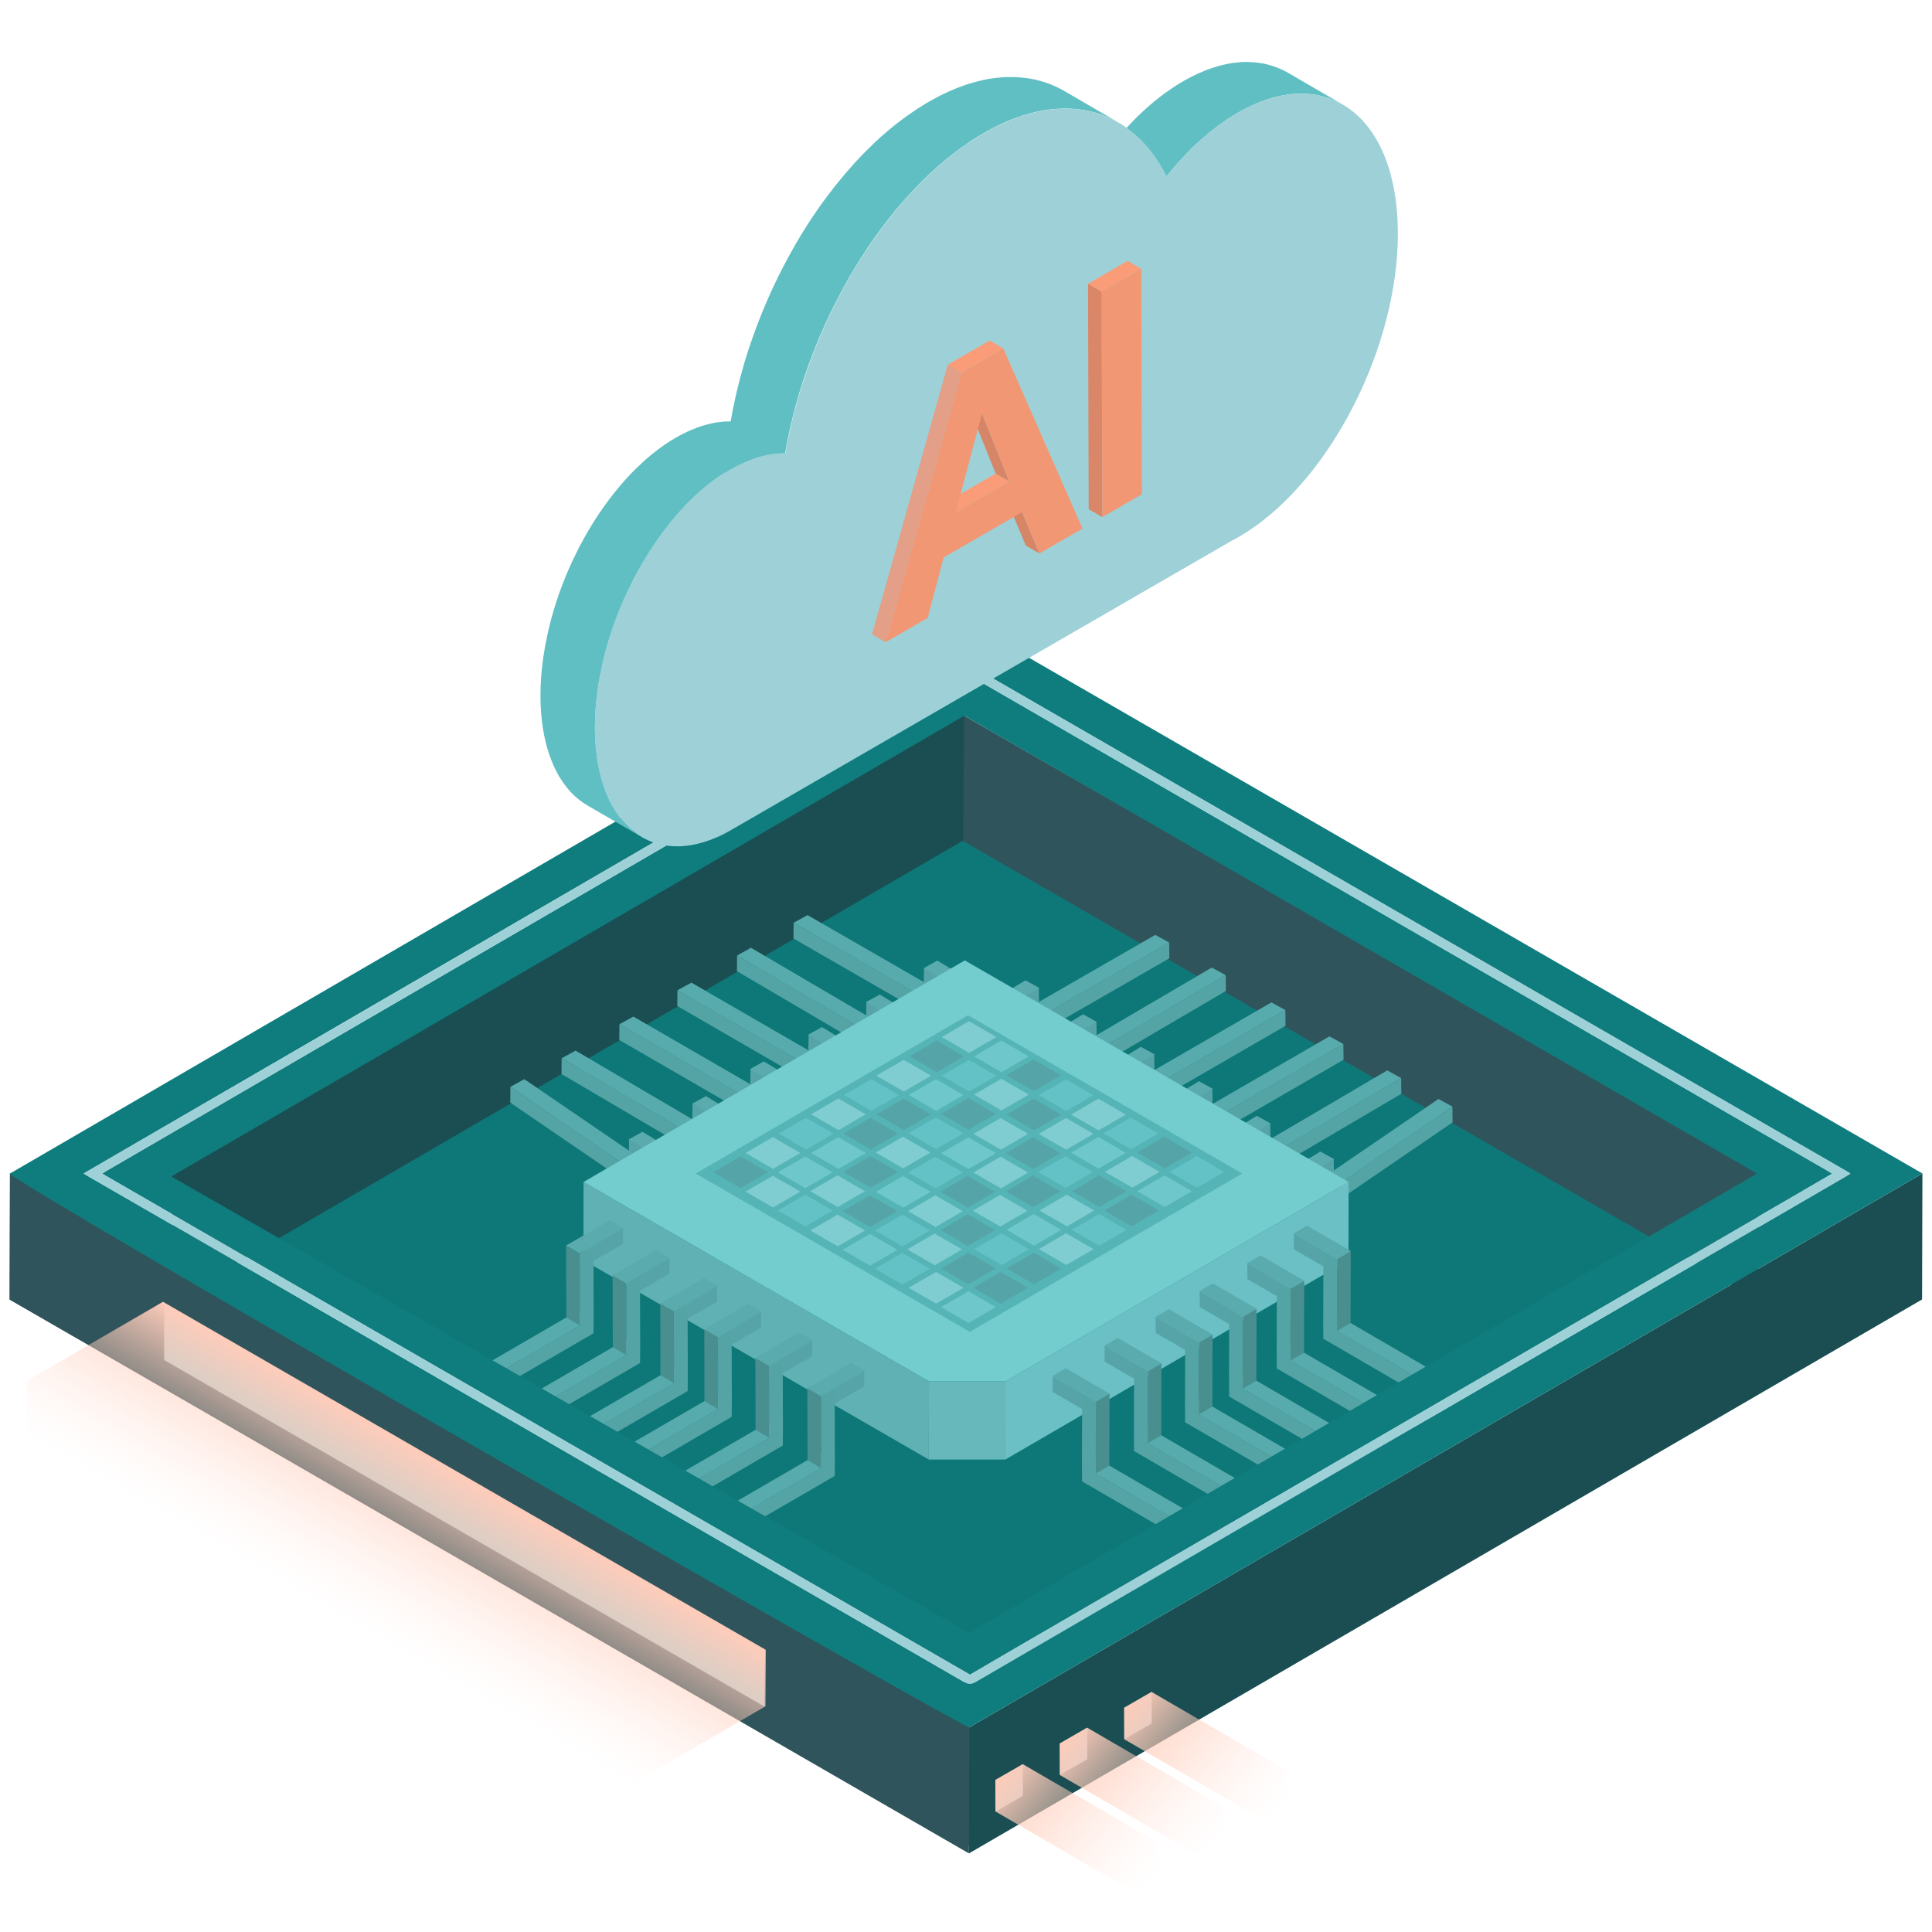 <svg xmlns="http://www.w3.org/2000/svg" xmlns:xlink="http://www.w3.org/1999/xlink" viewBox="0 0 500 500" id="ai-cloud-chip">
  <defs>
    <linearGradient id="a" x1="260.3" x2="297.24" y1="457.42" y2="488.42" gradientUnits="userSpaceOnUse">
      <stop offset="0" stop-color="#ffccba"></stop>
      <stop offset=".08" stop-color="#ffccba" stop-opacity=".88"></stop>
      <stop offset=".28" stop-color="#ffccba" stop-opacity=".62"></stop>
      <stop offset=".46" stop-color="#ffccba" stop-opacity=".4"></stop>
      <stop offset=".63" stop-color="#ffccba" stop-opacity=".22"></stop>
      <stop offset=".78" stop-color="#ffccba" stop-opacity=".1"></stop>
      <stop offset=".91" stop-color="#ffccba" stop-opacity=".03"></stop>
      <stop offset="1" stop-color="#ffccba" stop-opacity="0"></stop>
    </linearGradient>
    <linearGradient xlink:href="#a" id="c" x1="276.98" x2="313.92" y1="447.99" y2="478.98"></linearGradient>
    <linearGradient xlink:href="#a" id="e" x1="293.65" x2="330.59" y1="438.74" y2="469.73"></linearGradient>
    <linearGradient id="g" x1="90.52" x2="114.54" y1="420.29" y2="378.68" gradientUnits="userSpaceOnUse">
      <stop offset="0" stop-color="#ffccba" stop-opacity="0"></stop>
      <stop offset=".09" stop-color="#ffccba" stop-opacity=".03"></stop>
      <stop offset=".22" stop-color="#ffccba" stop-opacity=".1"></stop>
      <stop offset=".37" stop-color="#ffccba" stop-opacity=".22"></stop>
      <stop offset=".54" stop-color="#ffccba" stop-opacity=".4"></stop>
      <stop offset=".72" stop-color="#ffccba" stop-opacity=".62"></stop>
      <stop offset=".92" stop-color="#ffccba" stop-opacity=".88"></stop>
      <stop offset="1" stop-color="#ffccba"></stop>
    </linearGradient>
    <filter id="b" filterUnits="userSpaceOnUse">
      <feOffset></feOffset>
      <feGaussianBlur result="blur" stdDeviation="5"></feGaussianBlur>
      <feFlood flood-color="#ffccba" flood-opacity=".3"></feFlood>
      <feComposite in2="blur" operator="in"></feComposite>
      <feComposite in="SourceGraphic"></feComposite>
    </filter>
    <filter id="d" filterUnits="userSpaceOnUse">
      <feOffset></feOffset>
      <feGaussianBlur result="blur-2" stdDeviation="5"></feGaussianBlur>
      <feFlood flood-color="#ffccba" flood-opacity=".3"></feFlood>
      <feComposite in2="blur-2" operator="in"></feComposite>
      <feComposite in="SourceGraphic"></feComposite>
    </filter>
    <filter id="f" filterUnits="userSpaceOnUse">
      <feOffset></feOffset>
      <feGaussianBlur result="blur-3" stdDeviation="5"></feGaussianBlur>
      <feFlood flood-color="#ffccba" flood-opacity=".3"></feFlood>
      <feComposite in2="blur-3" operator="in"></feComposite>
      <feComposite in="SourceGraphic"></feComposite>
    </filter>
    <filter id="h" filterUnits="userSpaceOnUse">
      <feOffset></feOffset>
      <feGaussianBlur result="blur-4" stdDeviation="5"></feGaussianBlur>
      <feFlood flood-color="#ffccba" flood-opacity=".3"></feFlood>
      <feComposite in2="blur-4" operator="in"></feComposite>
      <feComposite in="SourceGraphic"></feComposite>
    </filter>
  </defs>
  <g>
    <g>
      <polygon fill="#0e7878" points="440.92 312.5 250.62 423.09 55.45 314.62 249.38 201.91 440.92 312.5"></polygon>
    </g>
    <g>
      <path fill="#30545b" d="M247.55,184.07l-.27,32.46c68.57,39.59,139.15,80.18,207.73,119.78l.09-33.61c-68.58-39.59-138.98-79.04-207.55-118.63Z"></path>
      <path fill="#1a4e52" d="M44.32,302.48l.57,33.83c68.13-39.59,136.26-79.19,204.39-118.78l.27-34.46c-68.13,39.59-137.09,79.82-205.23,119.41Z"></path>
    </g>
    <g>
      <g>
        <g>
          <g style="isolation:isolate">
            <polygon fill="#56a4a7" points="170.48 299.54 170.41 303.62 162.75 298.96 162.81 294.89 170.48 299.54"></polygon>
            <polygon fill="#5aabae" points="166.27 292.91 173.93 297.56 170.37 299.54 162.68 294.89 166.27 292.91"></polygon>
          </g>
          <g style="isolation:isolate">
            <polygon fill="#55a4a5" points="160.77 300.86 160.71 304.94 132.05 285.35 132.09 281.27 160.77 300.86"></polygon>
            <polygon fill="#58abad" points="135.7 279.29 164.36 298.88 160.77 300.86 132.09 281.27 135.7 279.29"></polygon>
          </g>
        </g>
        <g>
          <g style="isolation:isolate">
            <polygon fill="#56a4a7" points="186.9 290.3 186.84 294.38 179.17 289.72 179.24 285.65 186.9 290.3"></polygon>
            <polygon fill="#5aabae" points="182.7 283.67 190.36 288.32 186.8 290.3 179.11 285.65 182.7 283.67"></polygon>
          </g>
          <g style="isolation:isolate">
            <polygon fill="#55a4a5" points="179.01 293.65 178.94 297.73 145.31 277.95 145.35 273.88 179.01 293.65"></polygon>
            <polygon fill="#58abad" points="148.96 271.9 182.59 291.68 179.01 293.65 145.35 273.88 148.96 271.9"></polygon>
          </g>
        </g>
        <g>
          <g style="isolation:isolate">
            <polygon fill="#56a4a7" points="201.89 281.34 201.82 285.41 194.16 280.76 194.23 276.68 201.89 281.34"></polygon>
            <polygon fill="#5aabae" points="197.68 274.7 205.35 279.35 201.78 281.33 194.09 276.68 197.68 274.7"></polygon>
          </g>
          <g style="isolation:isolate">
            <polygon fill="#55a4a5" points="191.09 282.86 191.02 286.93 160.27 269.14 160.31 265.07 191.09 282.86"></polygon>
            <polygon fill="#58abad" points="163.92 263.09 194.67 280.88 191.09 282.86 160.31 265.07 163.92 263.09"></polygon>
          </g>
        </g>
        <g>
          <g style="isolation:isolate">
            <polygon fill="#56a4a7" points="216.93 272.44 216.86 276.52 209.2 271.86 209.27 267.79 216.93 272.44"></polygon>
            <polygon fill="#5aabae" points="212.72 265.81 220.39 270.46 216.82 272.44 209.14 267.79 212.72 265.81"></polygon>
          </g>
          <g style="isolation:isolate">
            <polygon fill="#55a4a5" points="210.09 276.37 210.02 280.45 175.28 260.35 175.33 256.28 210.09 276.37"></polygon>
            <polygon fill="#58abad" points="178.93 254.3 213.67 274.4 210.09 276.37 175.33 256.28 178.93 254.3"></polygon>
          </g>
        </g>
        <g>
          <g style="isolation:isolate">
            <polygon fill="#56a4a7" points="231.89 264.02 231.82 268.09 224.16 263.44 224.23 259.36 231.89 264.02"></polygon>
            <polygon fill="#5aabae" points="227.68 257.38 235.34 262.04 231.78 264.02 224.09 259.36 227.68 257.38"></polygon>
          </g>
          <g style="isolation:isolate">
            <polygon fill="#55a4a5" points="224.2 266.87 224.13 270.95 190.71 251.34 190.76 247.27 224.2 266.87"></polygon>
            <polygon fill="#58abad" points="194.36 245.29 227.78 264.9 224.2 266.87 190.76 247.27 194.36 245.29"></polygon>
          </g>
        </g>
        <g>
          <g style="isolation:isolate">
            <polygon fill="#55a4a5" points="237.57 257.33 237.5 261.4 205.35 242.88 205.39 238.81 237.57 257.33"></polygon>
            <polygon fill="#58abad" points="209 236.83 241.15 255.35 237.57 257.33 205.39 238.81 209 236.83"></polygon>
          </g>
          <g style="isolation:isolate">
            <polygon fill="#56a4a7" points="246.8 255.23 246.73 259.31 239.07 254.65 239.14 250.58 246.8 255.23"></polygon>
            <polygon fill="#5aabae" points="242.59 248.6 250.26 253.25 246.69 255.23 239.01 250.58 242.59 248.6"></polygon>
          </g>
        </g>
      </g>
      <g>
        <g>
          <g style="isolation:isolate">
            <polygon fill="#56a4a7" points="337.5 304.66 337.56 308.73 345.23 304.08 345.16 300 337.5 304.66"></polygon>
            <polygon fill="#5aabae" points="341.7 298.02 334.04 302.68 337.6 304.66 345.29 300 341.7 298.02"></polygon>
          </g>
          <g style="isolation:isolate">
            <polygon fill="#55a4a5" points="347.2 305.98 347.27 310.05 375.93 290.46 375.88 286.39 347.2 305.98"></polygon>
            <polygon fill="#58abad" points="372.28 284.41 343.62 304 347.2 305.98 375.88 286.39 372.28 284.41"></polygon>
          </g>
        </g>
        <g>
          <g style="isolation:isolate">
            <polygon fill="#56a4a7" points="321.07 295.42 321.14 299.49 328.8 294.84 328.73 290.76 321.07 295.42"></polygon>
            <polygon fill="#5aabae" points="325.27 288.78 317.61 293.44 321.18 295.42 328.86 290.76 325.27 288.78"></polygon>
          </g>
          <g style="isolation:isolate">
            <polygon fill="#55a4a5" points="328.96 298.77 329.03 302.85 362.66 283.07 362.62 279 328.96 298.77"></polygon>
            <polygon fill="#58abad" points="359.01 277.02 325.38 296.79 328.96 298.77 362.62 279 359.01 277.02"></polygon>
          </g>
        </g>
        <g>
          <g style="isolation:isolate">
            <polygon fill="#56a4a7" points="306.08 286.45 306.15 290.53 313.81 285.87 313.75 281.8 306.08 286.45"></polygon>
            <polygon fill="#5aabae" points="310.29 279.82 302.63 284.47 306.19 286.45 313.88 281.8 310.29 279.82"></polygon>
          </g>
          <g style="isolation:isolate">
            <polygon fill="#55a4a5" points="316.89 287.97 316.95 292.05 347.71 274.26 347.66 270.19 316.89 287.97"></polygon>
            <polygon fill="#58abad" points="344.06 268.21 313.3 286 316.89 287.97 347.66 270.19 344.06 268.21"></polygon>
          </g>
        </g>
        <g>
          <g style="isolation:isolate">
            <polygon fill="#56a4a7" points="291.04 277.56 291.11 281.63 298.77 276.98 298.71 272.9 291.04 277.56"></polygon>
            <polygon fill="#5aabae" points="295.25 270.92 287.59 275.58 291.15 277.56 298.84 272.9 295.25 270.92"></polygon>
          </g>
          <g style="isolation:isolate">
            <polygon fill="#55a4a5" points="297.89 281.49 297.96 285.56 332.69 265.47 332.65 261.4 297.89 281.49"></polygon>
            <polygon fill="#58abad" points="329.04 259.42 294.31 279.51 297.89 281.49 332.65 261.4 329.04 259.42"></polygon>
          </g>
        </g>
        <g>
          <g style="isolation:isolate">
            <polygon fill="#56a4a7" points="276.09 269.13 276.15 273.21 283.82 268.55 283.75 264.48 276.09 269.13"></polygon>
            <polygon fill="#5aabae" points="280.29 262.5 272.63 267.15 276.19 269.13 283.88 264.48 280.29 262.5"></polygon>
          </g>
          <g style="isolation:isolate">
            <polygon fill="#55a4a5" points="283.78 271.99 283.84 276.06 317.26 256.45 317.22 252.38 283.78 271.99"></polygon>
            <polygon fill="#58abad" points="313.61 250.4 280.19 270.01 283.78 271.99 317.22 252.38 313.61 250.4"></polygon>
          </g>
        </g>
        <g>
          <g style="isolation:isolate">
            <polygon fill="#55a4a5" points="270.4 262.44 270.47 266.52 302.63 248 302.58 243.93 270.4 262.44"></polygon>
            <polygon fill="#58abad" points="298.98 241.95 266.82 260.47 270.4 262.44 302.58 243.93 298.98 241.95"></polygon>
          </g>
          <g style="isolation:isolate">
            <polygon fill="#56a4a7" points="261.17 260.35 261.24 264.42 268.9 259.77 268.84 255.69 261.17 260.35"></polygon>
            <polygon fill="#5aabae" points="265.38 253.71 257.72 258.37 261.28 260.35 268.97 255.69 265.38 253.71"></polygon>
          </g>
        </g>
      </g>
    </g>
    <g>
      <g style="isolation:isolate">
        <polygon fill="#6ac0c4" points="260.21 357.5 260.18 377.73 348.98 326.12 349.02 305.89 260.21 357.5"></polygon>
        <path fill="#66b8bb" d="M260.18,377.73l.03-20.23c-7.74,0-12.07,0-19.8,0l-.03,20.23h19.8Z"></path>
        <polygon fill="#5fb1b3" points="151.02 305.89 150.99 326.12 240.37 377.73 240.41 357.5 151.02 305.89"></polygon>
        <path fill="#73ccce" d="M249.7,248.55l-98.67,57.34,89.39,51.61c7.73,0,12.07,0,19.8,0l88.8-51.61-99.32-57.34Z"></path>
      </g>
    </g>
    <g>
      <g>
        <g>
          <g style="isolation:isolate">
            <polygon fill="#56a4a7" points="215.9 359.25 215.89 363.32 223.64 358.82 223.65 354.74 215.9 359.25"></polygon>
            <polygon fill="#5aabae" points="220.24 352.69 212.49 357.2 216.01 359.25 223.79 354.74 220.24 352.69"></polygon>
          </g>
          <g style="isolation:isolate">
            <polygon fill="#55a4a5" points="191.98 391.87 191.97 395.94 216.03 381.96 216.06 377.89 191.98 391.87"></polygon>
            <polygon fill="#58abad" points="212.5 375.84 188.44 389.82 191.98 391.87 216.06 377.89 212.5 375.84"></polygon>
          </g>
          <g style="isolation:isolate">
            <polygon fill="#498f90" points="212.46 361.3 208.94 359.25 208.99 377.89 212.5 379.96 212.46 361.3"></polygon>
            <polygon fill="#5aabae" points="212.49 357.2 208.94 359.25 212.46 361.3 216.01 359.25 212.49 357.2"></polygon>
            <polygon fill="#55a4a5" points="216.01 359.25 212.46 361.3 212.5 379.96 216.06 377.89 216.01 359.25"></polygon>
          </g>
        </g>
        <g>
          <g style="isolation:isolate">
            <polygon fill="#56a4a7" points="202.46 351.4 202.45 355.47 210.2 350.97 210.21 346.89 202.46 351.4"></polygon>
            <polygon fill="#5aabae" points="206.79 344.85 199.04 349.35 202.56 351.4 210.34 346.89 206.79 344.85"></polygon>
          </g>
          <g style="isolation:isolate">
            <polygon fill="#55a4a5" points="178.53 384.02 178.52 388.09 202.58 374.11 202.62 370.04 178.53 384.02"></polygon>
            <polygon fill="#58abad" points="199.05 367.99 174.99 381.97 178.53 384.02 202.62 370.04 199.05 367.99"></polygon>
          </g>
          <g style="isolation:isolate">
            <polygon fill="#498f90" points="199.01 353.45 195.49 351.4 195.54 370.04 199.05 372.11 199.01 353.45"></polygon>
            <polygon fill="#5aabae" points="199.04 349.35 195.49 351.4 199.01 353.45 202.56 351.4 199.04 349.35"></polygon>
            <polygon fill="#55a4a5" points="202.56 351.4 199.01 353.45 199.05 372.11 202.62 370.04 202.56 351.4"></polygon>
          </g>
        </g>
        <g>
          <g style="isolation:isolate">
            <polygon fill="#56a4a7" points="189.24 343.96 189.23 348.03 196.98 343.53 196.99 339.45 189.24 343.96"></polygon>
            <polygon fill="#5aabae" points="193.57 337.41 185.82 341.91 189.34 343.96 197.12 339.46 193.57 337.41"></polygon>
          </g>
          <g style="isolation:isolate">
            <polygon fill="#55a4a5" points="165.32 376.58 165.3 380.66 189.36 366.67 189.4 362.6 165.32 376.58"></polygon>
            <polygon fill="#58abad" points="185.83 360.55 161.77 374.53 165.32 376.58 189.4 362.6 185.83 360.55"></polygon>
          </g>
          <g style="isolation:isolate">
            <polygon fill="#498f90" points="185.8 346.01 182.27 343.96 182.32 362.6 185.83 364.67 185.8 346.01"></polygon>
            <polygon fill="#5aabae" points="185.82 341.91 182.27 343.96 185.8 346.01 189.34 343.96 185.82 341.91"></polygon>
            <polygon fill="#55a4a5" points="189.34 343.96 185.8 346.01 185.83 364.67 189.4 362.6 189.34 343.96"></polygon>
          </g>
        </g>
        <g>
          <g style="isolation:isolate">
            <polygon fill="#56a4a7" points="177.85 337.27 177.83 341.35 185.59 336.85 185.6 332.77 177.85 337.27"></polygon>
            <polygon fill="#5aabae" points="182.18 330.72 174.43 335.23 177.95 337.27 185.73 332.77 182.18 330.72"></polygon>
          </g>
          <g style="isolation:isolate">
            <polygon fill="#55a4a5" points="153.92 369.89 153.91 373.97 177.97 359.99 178 355.92 153.92 369.89"></polygon>
            <polygon fill="#58abad" points="174.44 353.87 150.38 367.85 153.92 369.89 178 355.92 174.44 353.87"></polygon>
          </g>
          <g style="isolation:isolate">
            <polygon fill="#498f90" points="174.4 339.32 170.88 337.28 170.93 355.92 174.44 357.99 174.4 339.32"></polygon>
            <polygon fill="#5aabae" points="174.43 335.23 170.88 337.28 174.4 339.32 177.95 337.27 174.43 335.23"></polygon>
            <polygon fill="#55a4a5" points="177.95 337.27 174.4 339.32 174.44 357.99 178 355.92 177.95 337.27"></polygon>
          </g>
        </g>
        <g>
          <g style="isolation:isolate">
            <polygon fill="#56a4a7" points="165.52 330.02 165.5 334.1 173.26 329.59 173.27 325.52 165.52 330.02"></polygon>
            <polygon fill="#5aabae" points="169.85 323.47 162.1 327.97 165.62 330.02 173.4 325.52 169.85 323.47"></polygon>
          </g>
          <g style="isolation:isolate">
            <polygon fill="#55a4a5" points="141.59 362.64 141.58 366.72 165.64 352.74 165.68 348.66 141.59 362.64"></polygon>
            <polygon fill="#58abad" points="162.11 346.61 138.05 360.6 141.59 362.64 165.68 348.66 162.11 346.61"></polygon>
          </g>
          <g style="isolation:isolate">
            <polygon fill="#498f90" points="162.07 332.07 158.55 330.02 158.6 348.66 162.11 350.73 162.07 332.07"></polygon>
            <polygon fill="#5aabae" points="162.1 327.97 158.55 330.02 162.07 332.07 165.62 330.02 162.1 327.97"></polygon>
            <polygon fill="#55a4a5" points="165.62 330.02 162.07 332.07 162.11 350.73 165.68 348.66 165.62 330.02"></polygon>
          </g>
        </g>
        <g>
          <g style="isolation:isolate">
            <polygon fill="#56a4a7" points="153.47 322.33 153.46 326.41 161.21 321.91 161.22 317.83 153.47 322.33"></polygon>
            <polygon fill="#5aabae" points="157.8 315.78 150.05 320.29 153.58 322.34 161.35 317.83 157.8 315.78"></polygon>
          </g>
          <g style="isolation:isolate">
            <polygon fill="#55a4a5" points="129.55 354.96 129.54 359.03 153.6 345.05 153.63 340.98 129.55 354.96"></polygon>
            <polygon fill="#58abad" points="150.06 338.93 126 352.91 129.55 354.96 153.63 340.98 150.06 338.93"></polygon>
          </g>
          <g style="isolation:isolate">
            <polygon fill="#498f90" points="150.03 324.38 146.5 322.34 146.56 340.98 150.06 343.05 150.03 324.38"></polygon>
            <polygon fill="#5aabae" points="150.05 320.29 146.5 322.34 150.03 324.38 153.58 322.34 150.05 320.29"></polygon>
            <polygon fill="#55a4a5" points="153.58 322.34 150.03 324.38 150.06 343.05 153.63 340.98 153.58 322.34"></polygon>
          </g>
        </g>
      </g>
      <g>
        <g>
          <g style="isolation:isolate">
            <polygon fill="#56a4a7" points="280.17 360.66 280.18 364.74 272.43 360.23 272.42 356.16 280.17 360.66"></polygon>
            <polygon fill="#5aabae" points="275.84 354.11 283.59 358.62 280.06 360.66 272.29 356.16 275.84 354.11"></polygon>
          </g>
          <g style="isolation:isolate">
            <polygon fill="#55a4a5" points="304.09 393.28 304.11 397.36 280.05 383.38 280.01 379.31 304.09 393.28"></polygon>
            <polygon fill="#58abad" points="283.58 377.26 307.64 391.24 304.09 393.28 280.01 379.31 283.58 377.26"></polygon>
          </g>
          <g style="isolation:isolate">
            <polygon fill="#498f90" points="283.61 362.71 287.14 360.67 287.09 379.31 283.58 381.37 283.61 362.71"></polygon>
            <polygon fill="#5aabae" points="283.59 358.62 287.14 360.67 283.61 362.71 280.06 360.66 283.59 358.62"></polygon>
            <polygon fill="#55a4a5" points="280.06 360.66 283.61 362.71 283.58 381.37 280.01 379.31 280.06 360.66"></polygon>
          </g>
        </g>
        <g>
          <g style="isolation:isolate">
            <polygon fill="#56a4a7" points="293.62 352.81 293.63 356.89 285.88 352.39 285.87 348.31 293.62 352.81"></polygon>
            <polygon fill="#5aabae" points="289.28 346.26 297.03 350.77 293.51 352.82 285.73 348.31 289.28 346.26"></polygon>
          </g>
          <g style="isolation:isolate">
            <polygon fill="#55a4a5" points="317.54 385.44 317.55 389.51 293.49 375.53 293.46 371.46 317.54 385.44"></polygon>
            <polygon fill="#58abad" points="297.02 369.41 321.08 383.39 317.54 385.44 293.46 371.46 297.02 369.41"></polygon>
          </g>
          <g style="isolation:isolate">
            <polygon fill="#498f90" points="297.06 354.86 300.58 352.82 300.53 371.46 297.02 373.53 297.06 354.86"></polygon>
            <polygon fill="#5aabae" points="297.03 350.77 300.58 352.82 297.06 354.86 293.51 352.82 297.03 350.77"></polygon>
            <polygon fill="#55a4a5" points="293.51 352.82 297.06 354.86 297.02 373.53 293.46 371.46 293.51 352.82"></polygon>
          </g>
        </g>
        <g>
          <g style="isolation:isolate">
            <polygon fill="#56a4a7" points="306.84 345.38 306.85 349.45 299.1 344.95 299.08 340.87 306.84 345.38"></polygon>
            <polygon fill="#5aabae" points="302.5 338.82 310.25 343.33 306.73 345.38 298.95 340.87 302.5 338.82"></polygon>
          </g>
          <g style="isolation:isolate">
            <polygon fill="#55a4a5" points="330.76 378 330.77 382.07 306.71 368.09 306.68 364.02 330.76 378"></polygon>
            <polygon fill="#58abad" points="310.24 361.97 334.3 375.95 330.76 378 306.68 364.02 310.24 361.97"></polygon>
          </g>
          <g style="isolation:isolate">
            <polygon fill="#498f90" points="310.28 347.43 313.8 345.38 313.75 364.02 310.24 366.09 310.28 347.43"></polygon>
            <polygon fill="#5aabae" points="310.25 343.33 313.8 345.38 310.28 347.43 306.73 345.38 310.25 343.33"></polygon>
            <polygon fill="#55a4a5" points="306.73 345.38 310.28 347.43 310.24 366.09 306.68 364.02 306.73 345.38"></polygon>
          </g>
        </g>
        <g>
          <g style="isolation:isolate">
            <polygon fill="#56a4a7" points="318.23 338.69 318.24 342.77 310.49 338.26 310.48 334.19 318.23 338.69"></polygon>
            <polygon fill="#5aabae" points="313.89 332.14 321.65 336.64 318.12 338.69 310.35 334.19 313.89 332.14"></polygon>
          </g>
          <g style="isolation:isolate">
            <polygon fill="#55a4a5" points="342.15 371.31 342.16 375.39 318.1 361.41 318.07 357.33 342.15 371.31"></polygon>
            <polygon fill="#58abad" points="321.64 355.28 345.69 369.27 342.15 371.31 318.07 357.33 321.64 355.28"></polygon>
          </g>
          <g style="isolation:isolate">
            <polygon fill="#498f90" points="321.67 340.74 325.2 338.69 325.14 357.34 321.63 359.4 321.67 340.74"></polygon>
            <polygon fill="#5aabae" points="321.65 336.64 325.2 338.69 321.67 340.74 318.12 338.69 321.65 336.64"></polygon>
            <polygon fill="#55a4a5" points="318.12 338.69 321.67 340.74 321.63 359.4 318.07 357.33 318.12 338.69"></polygon>
          </g>
        </g>
        <g>
          <g style="isolation:isolate">
            <polygon fill="#56a4a7" points="330.56 331.44 330.57 335.51 322.82 331.01 322.81 326.93 330.56 331.44"></polygon>
            <polygon fill="#5aabae" points="326.22 324.89 333.98 329.39 330.45 331.44 322.67 326.94 326.22 324.89"></polygon>
          </g>
          <g style="isolation:isolate">
            <polygon fill="#55a4a5" points="354.48 364.06 354.49 368.14 330.43 354.15 330.4 350.08 354.48 364.06"></polygon>
            <polygon fill="#58abad" points="333.96 348.03 358.02 362.01 354.48 364.06 330.4 350.08 333.96 348.03"></polygon>
          </g>
          <g style="isolation:isolate">
            <polygon fill="#498f90" points="334 333.49 337.53 331.44 337.47 350.08 333.96 352.15 334 333.49"></polygon>
            <polygon fill="#5aabae" points="333.98 329.39 337.53 331.44 334 333.49 330.45 331.44 333.98 329.39"></polygon>
            <polygon fill="#55a4a5" points="330.45 331.44 334 333.49 333.96 352.15 330.4 350.08 330.45 331.44"></polygon>
          </g>
        </g>
        <g>
          <g style="isolation:isolate">
            <polygon fill="#56a4a7" points="342.6 323.75 342.62 327.83 334.86 323.32 334.85 319.25 342.6 323.75"></polygon>
            <polygon fill="#5aabae" points="338.27 317.2 346.02 321.7 342.5 323.75 334.72 319.25 338.27 317.2"></polygon>
          </g>
          <g style="isolation:isolate">
            <polygon fill="#55a4a5" points="366.53 356.37 366.54 360.45 342.48 346.47 342.45 342.39 366.53 356.37"></polygon>
            <polygon fill="#58abad" points="346.01 340.35 370.07 354.33 366.53 356.37 342.45 342.39 346.01 340.35"></polygon>
          </g>
          <g style="isolation:isolate">
            <polygon fill="#498f90" points="346.05 325.8 349.57 323.75 349.52 342.4 346.01 344.46 346.05 325.8"></polygon>
            <polygon fill="#5aabae" points="346.02 321.7 349.57 323.75 346.05 325.8 342.5 323.75 346.02 321.7"></polygon>
            <polygon fill="#55a4a5" points="342.5 323.75 346.05 325.8 346.01 344.46 342.45 342.39 342.5 323.75"></polygon>
          </g>
        </g>
      </g>
    </g>
    <g>
      <g style="isolation:isolate">
        <path fill="#30545b" d="M2.58,303.71l-.09,32.61c82.76,47.78,167.32,94.51,250.08,142.29l.9-30.05c-82.76-47.78-168.13-97.07-250.88-144.85Z"></path>
        <path fill="#30545b" d="M2.58,303.71l-.09,32.61c82.76,47.78,165.52,95.56,248.27,143.34l.09-32.61c-82.76-47.78-165.52-95.56-248.27-143.34Z"></path>
        <path fill="#1a4e52" d="M250.85,447.05l-.09,32.61c82.22-47.78,164.44-95.56,246.67-143.36l.09-32.61c-82.23,47.8-164.45,95.58-246.67,143.36Z"></path>
        <g>
          <path fill="#0f7c7d" d="M250.85,447.05,2.58,303.71c0,47.13,0,23.57,0,0,.04,2.07,246.13,143.3,248.27,143.34M250.85,447.05s245.85-142.87,246.66-143.36l-248.3-143.33S2.62,303.68,2.58,303.71M249.6,435.34c-64.01-36.98-128.04-73.94-192.06-110.89-11.53-6.65-23.05-13.3-34.58-19.95-.37-.21-.73-.45-1.31-.8,4.53-2.63,8.84-5.14,13.15-7.65,60.91-35.38,121.81-70.76,182.72-106.14,10.36-6.02,20.73-12.03,31.08-18.08.74-.43,1.26-.35,1.95.05,41.79,24.14,83.59,48.26,125.39,72.38,33.87,19.55,67.75,39.1,101.62,58.66.38.22.75.45,1.3.78-.42.28-.72.5-1.04.68-35.45,20.6-70.9,41.19-106.35,61.78l-121.87,69.18Z"></path>
          <path fill="#0f7c7d" d="M473.03,303.03c-74.11-42.78-148.23-85.55-222.33-128.34-.81-.47-1.4-.53-2.25-.03-12.5,7.29-25.02,14.53-37.53,21.8-61.09,35.5-122.18,71-183.26,106.5-.37.21-.72.44-1.21.74.48.3.8.52,1.13.71,11.03,6.37,22.05,12.73,33.08,19.1,29.7,17.14,59.39,34.29,89.09,51.43,33.77,19.49,67.54,38.97,101.29,58.48,7.75-4.57,15.54-9.06,23.32-13.58,32.58-18.92,65.15-37.85,97.72-56.77,31.44-18.27,62.88-36.54,94.33-54.8,2.54-1.48,5.08-2.96,7.76-4.52-.48-.3-.8-.51-1.13-.71ZM250.76,422.59l-206.43-118.11,205.23-119.26,205.13,118.49-203.92,118.89Z"></path>
        </g>
        <path fill="#9dd1d7" d="M477.56,302.91c-33.87-19.55-67.75-39.11-101.62-58.66-41.8-24.12-83.6-48.25-125.39-72.38-.69-.4-1.21-.48-1.95-.05-12.08,7.06-24.18,14.07-36.28,21.1-57.36,33.35-114.72,66.73-172.13,100-6.16,3.57-12.14,7.05-18.54,10.78.58.35.94.59,1.31.8,11.53,6.65,23.05,13.3,34.58,19.95,64.03,36.95,128.05,73.91,192.06,110.89,1.08.63,1.82.6,2.89-.02,39.65-23.08,79.32-46.12,118.99-69.16,35.45-20.59,70.9-41.19,106.35-61.78.32-.19.62-.41,1.04-.68-.55-.33-.92-.56-1.3-.78ZM466.4,308.26c-31.44,18.27-62.88,36.54-94.33,54.8-32.57,18.93-65.15,37.85-97.72,56.77-7.78,4.52-15.57,9.01-23.32,13.58-33.75-19.51-67.52-39-101.29-58.48-29.7-17.14-59.39-34.28-89.09-51.43-11.03-6.36-22.05-12.73-33.08-19.1-.33-.19-.65-.41-1.13-.71.49-.3.85-.53,1.21-.74,61.09-35.5,122.17-71,183.26-106.5,12.51-7.27,25.04-14.51,37.53-21.8.86-.5,1.44-.44,2.25.03,74.1,42.79,148.22,85.57,222.33,128.34.33.19.65.41,1.13.71-2.68,1.56-5.22,3.05-7.76,4.52Z"></path>
      </g>
    </g>
  </g>
  <g>
    <polygon fill="#9dd1d7" points="42.52 337.36 42.47 351.95 197.87 441.67 197.91 427.08 42.52 337.36"></polygon>
  </g>
  <g>
    <polygon fill="#9dd1d7" points="264.7 456.6 257.6 460.7 257.63 468.85 264.72 464.75 264.7 456.6"></polygon>
    <polygon fill="#9dd1d7" points="281.36 447.12 274.27 451.22 274.29 459.37 281.39 455.27 281.36 447.12"></polygon>
    <polygon fill="#9dd1d7" points="298.03 437.87 290.94 441.97 290.96 450.12 298.06 446.02 298.03 437.87"></polygon>
  </g>
  <g>
    <g>
      <polygon fill="url(#a)" points="299.93 477.03 264.69 456.56 257.59 460.65 257.62 468.8 292.86 489.28 299.95 485.19 299.93 477.03" filter="url(#b)"></polygon>
      <polygon fill="url(#c)" points="316.6 467.6 281.36 447.12 274.27 451.22 274.29 459.37 309.53 479.85 316.63 475.75 316.6 467.6" filter="url(#d)"></polygon>
      <polygon fill="url(#e)" points="333.27 458.35 298.03 437.87 290.94 441.97 290.96 450.12 326.2 470.6 333.3 466.5 333.27 458.35" filter="url(#f)"></polygon>
    </g>
    <g>
      <polygon fill="url(#g)" points="42.18 336.9 6.94 357.38 6.9 372.01 162.88 462.06 198.12 441.58 198.16 426.96 42.18 336.9" filter="url(#h)"></polygon>
    </g>
  </g>
  <g>
    <g>
      <g style="isolation:isolate">
        <path fill="#60bfc2" d="M347.51,27.07l-14.1-8.19c-.5-.29-1.02-.56-1.54-.81-.04-.02-.08-.04-.12-.06-.35-.16-.7-.31-1.05-.45-.04-.02-.09-.04-.13-.06-.41-.16-.83-.31-1.25-.44-.04-.01-.08-.02-.13-.04-.14-.04-.28-.08-.41-.12-.33-.1-.67-.19-1-.27-.17-.04-.34-.08-.51-.11-.15-.03-.3-.07-.46-.1-.17-.03-.34-.05-.51-.08-.17-.03-.35-.06-.53-.08-.36-.05-.72-.09-1.08-.12-.14-.01-.28-.03-.42-.04-.04,0-.07,0-.11-.01-.47-.03-.95-.04-1.44-.05-.07,0-.14,0-.21,0-.4,0-.8.01-1.21.03-.05,0-.11.01-.16.01-.22.01-.44.04-.66.06-.33.03-.67.06-1.01.1-.24.03-.48.07-.72.11-.22.03-.44.06-.66.1-.1.02-.2.04-.29.06-.34.07-.69.14-1.04.22-.27.06-.55.12-.82.19-.36.09-.72.2-1.08.31-.21.06-.42.11-.63.18-.08.02-.15.05-.23.08-.17.05-.33.11-.5.17-.41.14-.81.29-1.22.44-.18.07-.37.14-.55.22-.44.18-.89.37-1.34.57-.13.06-.26.11-.39.17-.53.24-1.06.5-1.6.77-.04.02-.07.04-.11.06-.68.35-1.37.72-2.06,1.12-.82.47-1.63.98-2.44,1.5-.27.18-.53.37-.8.55-.54.36-1.07.73-1.6,1.11-.32.23-.63.49-.95.73-.47.36-.95.71-1.41,1.09-.34.27-.66.56-1,.85-.41.35-.83.69-1.23,1.05-.03.02-.05.05-.07.07-.87.78-1.74,1.59-2.59,2.43-.24.23-.47.48-.7.72-.62.62-1.23,1.26-1.83,1.91-.12.13-.25.25-.37.39-.29.32-.57.64-.85.97-.2.23-.41.46-.61.69-.65.75-1.29,1.52-1.92,2.3-.11.14-.22.27-.33.41-.66.84-1.31,1.69-1.96,2.56-.15.21-.31.42-.46.63-.22.3-.44.59-.65.89-.21.29-.4.6-.6.89-.53.77-1.06,1.55-1.58,2.34-.17.27-.36.52-.53.79-.16.24-.3.5-.46.75-.47.76-.94,1.52-1.39,2.29-.2.34-.42.67-.61,1.01-.11.19-.21.39-.32.58-.46.8-.9,1.62-1.34,2.44-.21.39-.43.76-.63,1.15-.07.13-.13.26-.19.39-.51.98-.99,1.97-1.47,2.97-.16.34-.34.66-.49,1-.02.05-.05.11-.07.16-.66,1.42-1.29,2.86-1.89,4.31-.02.05-.04.1-.07.15-.45,1.1-.88,2.2-1.3,3.31-.1.26-.19.52-.29.78-.11.31-.23.61-.34.91-.33.91-.64,1.83-.94,2.75,0,0,0,.01,0,.02-.3.91-.58,1.83-.86,2.75-.08.27-.15.54-.23.81-.12.4-.23.81-.34,1.21-.25.9-.48,1.81-.71,2.72-.09.37-.19.74-.27,1.11-.04.17-.09.34-.13.51-.13.58-.24,1.16-.36,1.74-.13.64-.28,1.27-.4,1.91-.14.73-.25,1.47-.38,2.2-.1.63-.22,1.26-.31,1.89-.02.11-.04.22-.05.33-.15,1.09-.28,2.18-.39,3.26-.03.26-.05.52-.07.79-.09.99-.17,1.97-.22,2.96-.02.34-.04.68-.05,1.02-.05,1.21-.09,2.43-.09,3.63.04,13.95,4,24.42,10.48,30.37,1.18,1.08,2.44,2.01,3.78,2.79l14.1,8.19c-1.34-.78-2.6-1.71-3.78-2.79-6.48-5.95-10.44-16.42-10.48-30.37,0-1.2.03-2.41.09-3.63.01-.34.03-.67.05-1.01.06-.98.13-1.97.22-2.96.02-.26.04-.52.07-.78.12-1.2.27-2.4.45-3.6.09-.63.2-1.25.31-1.88.12-.74.24-1.47.38-2.21.12-.63.26-1.27.39-1.9.16-.75.31-1.51.49-2.26.09-.37.18-.74.27-1.11.22-.91.46-1.82.71-2.72.11-.4.22-.8.34-1.2.34-1.19.7-2.39,1.09-3.57,0,0,0,0,0,0,.4-1.23.83-2.45,1.28-3.67.09-.26.19-.52.29-.78.44-1.16.89-2.32,1.36-3.46.6-1.45,1.23-2.89,1.89-4.31.18-.39.38-.78.57-1.17.48-1,.96-1.99,1.46-2.96.27-.52.55-1.03.83-1.55.44-.82.88-1.63,1.33-2.43.31-.54.62-1.06.93-1.59.46-.77.92-1.54,1.39-2.29.33-.52.66-1.03.99-1.54.52-.79,1.04-1.57,1.57-2.34.42-.6.83-1.2,1.25-1.79.15-.21.3-.42.46-.63.75-1.01,1.51-2.01,2.28-2.97.63-.78,1.28-1.55,1.92-2.3.2-.23.41-.46.61-.69.41-.46.82-.91,1.23-1.36.6-.65,1.21-1.29,1.83-1.91.24-.24.47-.48.7-.72.85-.84,1.71-1.65,2.59-2.43.43-.39.87-.75,1.31-1.12.33-.28.66-.57.99-.84.47-.38.95-.74,1.42-1.1.31-.24.62-.49.94-.72.53-.39,1.07-.75,1.61-1.12.26-.18.53-.37.79-.55.81-.53,1.62-1.03,2.44-1.5.69-.4,1.38-.77,2.06-1.12.57-.29,1.14-.57,1.71-.83.13-.06.26-.11.39-.17.45-.2.89-.39,1.34-.57.19-.07.37-.15.55-.22.41-.16.82-.3,1.22-.44.17-.06.33-.12.5-.17.29-.09.57-.17.86-.26.36-.11.72-.21,1.08-.31.28-.07.55-.13.82-.19.35-.08.7-.16,1.04-.22.32-.06.63-.11.95-.16.24-.04.48-.08.72-.11.34-.04.67-.07,1-.1.22-.02.44-.04.66-.06.46-.03.92-.04,1.37-.05.07,0,.14,0,.21,0,.52,0,1.04.02,1.55.06.14,0,.28.03.42.04.37.03.73.07,1.09.12.18.02.35.05.52.08.33.05.65.11.97.18.17.04.34.07.51.11.34.08.67.17,1.01.27.14.04.28.07.41.12.47.14.93.3,1.38.48.04.02.09.04.13.06.4.16.79.33,1.17.51.52.25,1.03.51,1.54.8,0,0,0,0,0,0h0s0,0,0,0Z"></path>
        <path fill="#60bfc2" d="M280.37,26.42l-4.95-2.88c-.65-.38-1.32-.72-1.99-1.04-.05-.03-.1-.06-.16-.08-.43-.2-.87-.38-1.32-.56-.07-.03-.13-.06-.2-.08-.53-.21-1.06-.4-1.61-.57-.05-.02-.11-.03-.16-.05-.17-.05-.35-.1-.52-.15-.43-.12-.86-.24-1.3-.34-.22-.05-.44-.1-.66-.14-.2-.04-.39-.09-.59-.13-.22-.04-.44-.07-.66-.1-.22-.04-.44-.07-.67-.1-.47-.06-.94-.11-1.42-.15-.17-.01-.34-.04-.51-.05-.05,0-.09,0-.14-.01-.61-.04-1.23-.06-1.86-.06-.11,0-.22,0-.32,0-.49,0-.99.01-1.49.04-.07,0-.15.01-.22.02-.28.02-.56.05-.84.07-.43.04-.86.08-1.3.13-.3.04-.61.09-.91.13-.27.04-.54.07-.82.12-.13.02-.27.06-.4.09-.44.08-.88.18-1.33.28-.36.08-.71.16-1.07.25-.45.12-.91.25-1.37.39-.27.08-.53.14-.8.22-.11.04-.22.08-.34.11-.21.07-.41.14-.62.21-.53.18-1.06.37-1.6.58-.22.08-.43.16-.65.25-.69.27-1.38.57-2.08.88-.04.02-.07.03-.11.05-.62.28-1.24.58-1.87.89-.13.06-.26.14-.39.2-.15.08-.3.16-.45.24-.74.39-1.48.79-2.23,1.22-.2.11-.39.23-.59.34,0,0,.01,0,.02,0,0,0,0,0,0,0,0,0-.01,0-.02,0-.8.48-1.6.98-2.4,1.49-.14.09-.29.2-.43.29-.77.51-1.54,1.04-2.31,1.59-.21.15-.43.3-.64.46-.06.05-.12.1-.19.14-.68.5-1.35,1.02-2.03,1.55-.2.16-.4.31-.6.47-.05.04-.09.08-.14.12-.86.7-1.72,1.42-2.57,2.17-.03.03-.07.06-.1.08-.63.56-1.26,1.13-1.88,1.71-.09.09-.18.18-.27.26-.57.54-1.14,1.09-1.7,1.65-.23.22-.45.45-.67.68-.43.43-.85.87-1.28,1.31-.25.26-.5.53-.75.8-.23.25-.46.49-.69.74-.12.13-.24.27-.35.4-.54.6-1.08,1.21-1.61,1.82-.22.26-.45.51-.66.77-.74.88-1.47,1.76-2.2,2.67-.01.01-.02.03-.04.04-.19.24-.37.49-.56.73-.45.58-.9,1.15-1.35,1.74-.25.33-.49.67-.74,1-.39.53-.78,1.05-1.16,1.58-.04.06-.08.11-.13.17-.28.39-.54.79-.82,1.18-.28.4-.56.8-.83,1.2-.32.47-.62.94-.93,1.41-.27.4-.53.81-.8,1.21-.03.05-.07.1-.1.15-.05.08-.1.16-.15.24-1.03,1.62-2.04,3.27-3.01,4.96,0,0,0,.01,0,.02,0,.02-.02.03-.03.05-.96,1.67-1.89,3.37-2.79,5.09-.04.08-.08.15-.12.22-.02.05-.05.09-.07.14-.2.39-.39.78-.59,1.16-.28.56-.57,1.12-.85,1.68-.2.42-.4.83-.6,1.25-.22.46-.44.91-.65,1.37-.04.09-.08.18-.12.26-.22.48-.44.97-.66,1.46-.23.5-.46,1.01-.68,1.52-.21.49-.42.98-.63,1.47-.18.42-.36.83-.53,1.25-.04.09-.07.19-.11.28-.25.6-.48,1.21-.72,1.81-.17.44-.35.88-.52,1.32-.25.65-.48,1.3-.72,1.94-.13.36-.27.72-.4,1.08-.01.04-.03.08-.04.12-.39,1.1-.77,2.21-1.14,3.32-.08.24-.15.49-.23.73-.28.87-.56,1.75-.82,2.62-.03.09-.06.18-.09.28-.07.23-.13.46-.19.69-.27.94-.54,1.88-.79,2.83-.11.4-.21.79-.31,1.19-.25.95-.48,1.91-.7,2.86-.05.23-.12.46-.17.69-.02.09-.04.18-.06.26-.17.74-.32,1.49-.48,2.23-.07.36-.15.71-.23,1.07-.22,1.1-.42,2.2-.61,3.3-.19,1.12-.37,2.25-.52,3.37-.03.24-.06.48-.09.73-.07.5-.13,1-.19,1.5-.11.95-.22,1.89-.31,2.83-.05.52-.1,1.03-.14,1.55-.08.98-.14,1.95-.19,2.92-.02.45-.05.9-.07,1.34-.06,1.4-.09,2.8-.09,4.19.06,20.12,6.45,34.61,16.66,41.59.54.37,1.1.72,1.67,1.05h0s0,0,0,0l14.1,8.19c-.57-.33-1.12-.68-1.67-1.05-10.21-6.97-16.61-21.47-16.66-41.59,0-1.39.03-2.79.09-4.19.02-.45.05-.9.07-1.34.05-.97.11-1.95.19-2.92.04-.51.09-1.03.14-1.54.09-.94.19-1.89.31-2.84.06-.5.12-1,.19-1.49.18-1.36.38-2.73.61-4.1.19-1.1.39-2.2.61-3.3.07-.36.15-.73.23-1.09.15-.74.31-1.47.47-2.21.07-.32.15-.64.23-.96.22-.95.46-1.9.7-2.85.1-.4.21-.8.31-1.2.25-.94.52-1.88.79-2.82.09-.32.18-.65.28-.97.26-.88.54-1.75.82-2.62.08-.24.15-.49.23-.73.36-1.11.74-2.22,1.14-3.32.14-.4.3-.8.44-1.2.24-.65.47-1.3.72-1.94.17-.44.34-.87.52-1.31.24-.61.48-1.22.72-1.82.21-.51.42-1.01.64-1.52.21-.49.41-.99.63-1.48.22-.51.45-1.01.68-1.52.22-.48.43-.97.66-1.45.25-.55.52-1.09.78-1.64.2-.42.39-.83.6-1.24.28-.56.56-1.12.85-1.68.2-.39.39-.78.59-1.16.06-.12.13-.24.19-.36.9-1.72,1.83-3.42,2.79-5.09.01-.02.02-.04.04-.07.97-1.68,1.98-3.34,3.02-4.96.08-.13.16-.26.24-.39.26-.41.53-.82.8-1.22.31-.47.62-.94.93-1.41.27-.41.56-.8.83-1.2.31-.45.63-.91.94-1.35.38-.53.77-1.06,1.16-1.58.25-.33.49-.67.74-1,.44-.59.89-1.16,1.35-1.74.2-.25.39-.52.6-.77.72-.91,1.46-1.8,2.2-2.67.22-.26.44-.51.66-.76.53-.62,1.07-1.23,1.61-1.83.35-.38.7-.76,1.05-1.14.25-.27.5-.53.75-.8.42-.44.85-.88,1.28-1.31.22-.23.45-.46.67-.68.56-.56,1.13-1.11,1.7-1.65.09-.09.18-.18.27-.26.65-.61,1.31-1.21,1.98-1.79.86-.76,1.73-1.49,2.61-2.21.23-.19.46-.37.7-.55.67-.53,1.35-1.05,2.03-1.56.27-.2.55-.4.82-.6.76-.55,1.53-1.08,2.31-1.6.14-.1.29-.2.43-.29.99-.64,1.98-1.26,2.99-1.84.75-.43,1.49-.83,2.23-1.22.15-.08.3-.16.45-.24.76-.39,1.51-.75,2.25-1.09.04-.02.07-.03.11-.05.7-.32,1.39-.61,2.08-.88.22-.09.43-.17.65-.25.54-.2,1.07-.4,1.6-.58.21-.07.42-.14.62-.21.38-.12.75-.23,1.13-.34.46-.13.92-.27,1.37-.39.36-.09.71-.17,1.07-.25.44-.1.89-.2,1.33-.28.41-.08.82-.14,1.22-.21.3-.05.61-.1.91-.13.44-.06.87-.1,1.3-.13.28-.02.56-.06.84-.07.58-.04,1.15-.05,1.72-.06.1,0,.21,0,.31,0,.67,0,1.34.03,2,.07.17.01.34.03.51.05.48.04.95.09,1.42.15.22.03.44.07.67.1.42.07.84.14,1.25.23.22.05.44.09.65.14.44.1.87.22,1.3.34.17.05.35.1.52.15.6.19,1.19.39,1.77.62.06.03.13.06.19.08.5.2.99.42,1.48.65.68.32,1.34.66,1.99,1.04l-9.15-5.32Z"></path>
        <g>
          <path fill="#9dd1d7" d="M320.32,29.22c-6.61,3.82-12.86,9.49-18.39,16.37-8.87-17.7-26.77-22.97-47.37-11.08-24.78,14.3-45.53,48.87-51.29,82.74-4.38-.07-9.23,1.28-14.32,4.23-19.4,11.2-35.06,41.17-34.99,66.94.07,24.03,13.8,35.92,31.38,28.34,1.25-.54,2.53-1.18,3.82-1.92l-.09.05s.09-.05.14-.08c.02,0,.03-.02.05-.03h0s0,0,0,0c0,0,0,0,0,0l129.49-74.83s0,0,0,0c0,0,0,0,0,0h0c.62-.32,1.25-.65,1.88-1.02.71-.41,1.41-.84,2.11-1.29,21.82-14.06,39.11-48.05,39.03-77.41-.09-30.29-18.64-44.18-41.45-31.02ZM214.91,185c-.18.37-.36.74-.54,1.1.19-.36.36-.74.54-1.1ZM213.3,188.12c-.15.27-.29.55-.44.81.15-.27.29-.54.44-.81ZM211.53,191.23c-.09.15-.18.31-.27.46.09-.15.18-.31.27-.46ZM209.78,194.05c-.07.1-.13.2-.19.3.07-.1.13-.2.19-.3ZM207.87,196.88s-.02.04-.04.05c.01-.02.02-.04.04-.05ZM217.12,180.27c.43-.99.83-1.99,1.23-3-.39,1.01-.8,2.01-1.23,3ZM215.79,183.21c.16-.34.31-.69.46-1.03-.16.34-.3.69-.46,1.03Z"></path>
          <path fill="#79aeb5" d="M189.07,214.88c-1.26.72-2.5,1.36-3.73,2.16l3.73-2.16Z"></path>
        </g>
        <path fill="#60bfc2" d="M189.18,109.06c-.49,0-.98,0-1.48.03-.03,0-.07,0-.1,0-.12,0-.25.02-.37.03-.39.03-.79.07-1.19.12-.18.02-.35.05-.53.08-.17.03-.34.04-.51.08-.17.03-.34.07-.51.11-.25.05-.49.1-.74.16-.32.07-.65.16-.98.25-.25.07-.49.13-.74.21-.1.03-.2.05-.29.08-.41.13-.82.27-1.23.42-.04.02-.08.03-.13.05-.51.19-1.02.39-1.53.61-.13.06-.26.11-.4.17-.52.23-1.05.47-1.57.74-.02,0-.04.02-.06.03-.65.33-1.3.68-1.96,1.06,1,.58,2.08,1.21,3.2,1.86l-3.2-1.86c-.65.37-1.29.77-1.93,1.18-.21.14-.42.28-.63.43-.43.29-.85.58-1.27.88-.24.18-.49.36-.73.55-.38.29-.76.58-1.14.88-.25.2-.5.41-.76.62-.36.3-.73.61-1.09.92-.12.11-.25.21-.37.32-.1.09-.19.19-.29.27-.66.6-1.32,1.21-1.97,1.84-.07.06-.13.13-.2.19-.7.7-1.4,1.42-2.08,2.17-.08.08-.16.16-.23.24-.16.17-.31.35-.46.52-.28.32-.56.63-.84.96-.25.29-.5.59-.75.88-.28.33-.55.66-.82,1-.11.14-.23.27-.34.41-.07.09-.14.2-.22.29-.78.99-1.54,2-2.29,3.04-.04.05-.08.1-.11.15-.08.11-.15.23-.23.33-.65.93-1.29,1.87-1.91,2.84-.05.08-.11.16-.16.24-.02.03-.04.06-.06.09-.63.99-1.24,2-1.84,3.02-.07.11-.14.22-.2.33-.07.12-.13.24-.2.36-.59,1.03-1.16,2.07-1.72,3.13,0,.02-.02.04-.03.05-.03.06-.06.12-.09.18-.53,1.03-1.04,2.07-1.54,3.12-.06.14-.14.27-.2.4-.04.09-.07.17-.11.26-.52,1.13-1.02,2.26-1.5,3.41-.04.09-.08.18-.12.26-.05.12-.09.25-.14.37-.51,1.26-1,2.52-1.46,3.8-.01.03-.02.06-.03.09-.16.44-.3.89-.46,1.34-.11.31-.22.62-.32.94-.18.56-.35,1.11-.52,1.67-.08.25-.16.5-.23.75,0,.01,0,.02-.01.04-.04.15-.08.3-.13.45-.2.7-.4,1.41-.59,2.11-.08.31-.15.62-.23.93-.14.56-.28,1.12-.41,1.68-.02.09-.04.17-.06.26-.04.17-.07.34-.11.51-.18.81-.35,1.61-.5,2.42-.06.29-.11.59-.17.88-.18.99-.34,1.98-.48,2.96,0,.03-.01.07-.02.1,0,0,0,.01,0,.02-.06.44-.11.89-.16,1.33-.05.38-.1.77-.14,1.15-.05.49-.09.97-.13,1.46-.03.34-.06.67-.09,1.01-.04.58-.07,1.15-.09,1.73-.01.24-.03.49-.04.73-.03.81-.04,1.63-.04,2.43,0,.88.02,1.74.06,2.58.25,5.4,1.23,10.12,2.8,14.07.39.99.81,1.94,1.27,2.83.44.83.91,1.61,1.41,2.36.83,1.25,1.73,2.38,2.72,3.38,1.18,1.19,2.48,2.19,3.86,3l14.1,8.19s0,0,0,0h0c-6.93-4.03-11.49-12.97-12.07-25.63-.04-.84-.06-1.7-.06-2.58,0-.81.01-1.62.04-2.43,0-.24.03-.48.04-.73.03-.57.05-1.15.09-1.73.02-.33.06-.67.09-1.01.04-.49.08-.97.13-1.46.04-.38.09-.77.14-1.15.05-.44.1-.89.16-1.33,0-.04.01-.08.02-.12.14-.99.3-1.98.48-2.96.05-.29.11-.59.17-.88.15-.81.32-1.61.5-2.42.06-.26.11-.52.17-.77.13-.56.27-1.11.41-1.67.08-.31.15-.62.23-.93.19-.7.39-1.41.59-2.11.05-.16.09-.33.14-.49.07-.24.15-.49.23-.73.17-.56.34-1.13.53-1.69.1-.31.21-.62.32-.92.16-.48.32-.96.49-1.44.46-1.28.95-2.55,1.46-3.8.09-.21.17-.43.26-.64.48-1.15.98-2.29,1.5-3.41.1-.22.21-.44.31-.66.5-1.05,1.01-2.09,1.54-3.12.04-.08.08-.16.12-.24.55-1.06,1.13-2.1,1.72-3.13.13-.23.27-.46.4-.69.6-1.02,1.21-2.03,1.84-3.02.07-.11.15-.22.22-.33.62-.96,1.26-1.91,1.91-2.84.11-.16.23-.33.34-.49.74-1.04,1.51-2.05,2.29-3.04.19-.24.37-.47.56-.71.27-.34.54-.67.82-1,.25-.3.5-.59.75-.89.28-.32.56-.64.85-.96.23-.26.46-.51.69-.76.69-.74,1.38-1.47,2.08-2.17.06-.06.13-.12.2-.19.65-.64,1.31-1.25,1.97-1.85.22-.2.44-.4.67-.59.36-.31.72-.62,1.09-.92.25-.21.5-.41.76-.62.38-.3.76-.59,1.15-.88.24-.18.48-.37.73-.54.42-.3.85-.59,1.28-.88.21-.14.42-.29.63-.42.64-.41,1.28-.81,1.93-1.18l-2.97-1.72c1.04.6,2.04,1.18,2.97,1.72.66-.38,1.31-.73,1.96-1.06.55-.28,1.09-.53,1.63-.77.13-.06.27-.12.4-.17.51-.22,1.02-.42,1.53-.61.04-.02.09-.03.13-.05.51-.19,1.02-.35,1.53-.5.25-.07.49-.14.74-.21.33-.09.65-.17.98-.25.25-.06.49-.11.74-.16.34-.07.68-.13,1.02-.18.18-.03.36-.06.53-.08.4-.05.79-.09,1.19-.12.12,0,.25-.02.37-.03.53-.03,1.06-.05,1.58-.04l-14.1-8.19Z"></path>
      </g>
    </g>
  </g>
  <g>
    <g>
      <g style="isolation:isolate">
        <polygon fill="#d68567" points="264.52 132.54 261 130.49 265.47 141.18 268.99 143.23 264.52 132.54"></polygon>
        <polygon fill="#fb9c78" points="257.68 122.56 243.82 130.56 247.35 132.61 261.2 124.61 257.68 122.56"></polygon>
        <polygon fill="#d68567" points="254.14 106.99 250.62 104.94 257.68 122.56 261.2 124.61 254.14 106.99"></polygon>
        <polygon fill="#fb9c78" points="256.12 88.13 245.28 94.39 248.8 96.44 259.65 90.18 256.12 88.13"></polygon>
        <polygon fill="#e39f87" points="245.28 94.39 225.67 164.16 229.19 166.21 248.8 96.44 245.28 94.39"></polygon>
        <path fill="#f29774" d="M259.65,90.18l-10.84,6.26-19.61,69.77,10.88-6.28,4.15-15.67,20.3-11.72,4.47,10.69,11.15-6.44-20.5-46.61ZM247.35,132.61l6.8-25.62,7.06,17.62-13.85,8Z"></path>
      </g>
      <g style="isolation:isolate">
        <polygon fill="#da8668" points="285.11 75.48 281.58 73.43 281.75 131.78 285.27 133.83 285.11 75.48"></polygon>
        <polygon fill="#fb9c78" points="291.84 67.51 281.58 73.43 285.11 75.48 295.36 69.56 291.84 67.51"></polygon>
        <polygon fill="#f29774" points="295.36 69.56 285.11 75.48 285.27 133.83 295.53 127.91 295.36 69.56"></polygon>
      </g>
    </g>
  </g>
  <g opacity=".3">
    <polygon fill="#0f7c7d" points="250.52 262.75 180.05 303.71 250.99 344.67 321.47 303.71 250.52 262.75"></polygon>
    <g>
      <polygon fill="#0e4a4d" points="184.59 303.39 191.69 307.49 198.75 303.39 191.65 299.29 184.59 303.39"></polygon>
      <polygon fill="#9dd1d7" points="192.96 298.39 200.06 302.49 207.11 298.39 200.01 294.29 192.96 298.39"></polygon>
      <polygon fill="#3dacaf" points="201.54 293.39 208.64 297.49 215.68 293.39 208.58 289.29 201.54 293.39"></polygon>
      <polygon fill="#9dd1d7" points="209.91 288.38 217.01 292.48 224.05 288.39 216.95 284.29 209.91 288.38"></polygon>
      <polygon fill="#3dacaf" points="218.44 283.39 225.54 287.49 232.58 283.39 225.48 279.29 218.44 283.39"></polygon>
      <polygon fill="#9dd1d7" points="226.81 278.38 233.91 282.48 240.95 278.39 233.85 274.29 226.81 278.38"></polygon>
      <polygon fill="#0e4a4d" points="235.36 273.39 242.46 277.49 249.5 273.39 242.4 269.29 235.36 273.39"></polygon>
      <polygon fill="#9dd1d7" points="243.73 268.38 250.83 272.48 257.87 268.39 250.77 264.29 243.73 268.38"></polygon>
    </g>
    <g>
      <polygon fill="#9dd1d7" points="192.96 308.39 200.06 312.49 207.11 308.39 200.01 304.29 192.96 308.39"></polygon>
      <polygon fill="#60bfc2" points="201.32 303.39 208.42 307.49 215.48 303.39 208.38 299.29 201.32 303.39"></polygon>
      <polygon fill="#60bfc2" points="209.9 298.39 217 302.49 224.04 298.4 216.94 294.3 209.9 298.39"></polygon>
      <polygon fill="#0e4a4d" points="218.27 293.39 225.37 297.49 232.41 293.39 225.31 289.29 218.27 293.39"></polygon>
      <polygon fill="#0e4a4d" points="226.81 288.39 233.91 292.49 240.95 288.4 233.85 284.3 226.81 288.39"></polygon>
      <polygon fill="#60bfc2" points="235.18 283.39 242.28 287.49 249.32 283.39 242.22 279.29 235.18 283.39"></polygon>
      <polygon fill="#3dacaf" points="243.73 278.39 250.82 282.49 257.87 278.4 250.77 274.3 243.73 278.39"></polygon>
      <polygon fill="#60bfc2" points="252.1 273.39 259.19 277.49 266.24 273.39 259.14 269.29 252.1 273.39"></polygon>
    </g>
    <g>
      <polygon fill="#3dacaf" points="201.32 313.28 208.42 317.38 215.48 313.28 208.38 309.18 201.32 313.28"></polygon>
      <polygon fill="#9dd1d7" points="209.69 308.28 216.79 312.38 223.84 308.28 216.74 304.18 209.69 308.28"></polygon>
      <polygon fill="#0e4a4d" points="218.27 303.28 225.37 307.38 232.41 303.29 225.31 299.19 218.27 303.28"></polygon>
      <polygon fill="#9dd1d7" points="226.64 298.28 233.74 302.37 240.78 298.28 233.68 294.18 226.64 298.28"></polygon>
      <polygon fill="#3dacaf" points="235.17 293.28 242.27 297.38 249.31 293.29 242.21 289.19 235.17 293.28"></polygon>
      <polygon fill="#0e4a4d" points="243.54 288.28 250.64 292.37 257.68 288.28 250.58 284.18 243.54 288.28"></polygon>
      <polygon fill="#9dd1d7" points="252.09 283.28 259.19 287.38 266.23 283.29 259.13 279.19 252.09 283.28"></polygon>
      <polygon fill="#0e4a4d" points="260.46 278.28 267.56 282.37 274.6 278.28 267.5 274.18 260.46 278.28"></polygon>
    </g>
    <g>
      <polygon fill="#9dd1d7" points="209.71 318.44 216.81 322.54 223.87 318.44 216.77 314.35 209.71 318.44"></polygon>
      <polygon fill="#0e4a4d" points="218.08 313.44 225.18 317.54 232.23 313.44 225.13 309.35 218.08 313.44"></polygon>
      <polygon fill="#60bfc2" points="226.66 308.44 233.76 312.54 240.8 308.45 233.7 304.35 226.66 308.44"></polygon>
      <polygon fill="#3dacaf" points="235.03 303.44 242.13 307.54 249.17 303.44 242.07 299.35 235.03 303.44"></polygon>
      <polygon fill="#60bfc2" points="243.56 298.44 250.66 302.54 257.7 298.45 250.6 294.35 243.56 298.44"></polygon>
      <polygon fill="#9dd1d7" points="251.93 293.44 259.03 297.54 266.07 293.44 258.97 289.35 251.93 293.44"></polygon>
      <polygon fill="#0e4a4d" points="260.48 288.44 267.58 292.54 274.62 288.45 267.52 284.35 260.48 288.44"></polygon>
      <polygon fill="#3dacaf" points="268.85 283.44 275.95 287.54 282.99 283.44 275.89 279.35 268.85 283.44"></polygon>
    </g>
    <g>
      <polygon fill="#60bfc2" points="218.08 323.45 225.18 327.55 232.23 323.45 225.13 319.35 218.08 323.45"></polygon>
      <polygon fill="#3dacaf" points="226.44 318.45 233.54 322.55 240.6 318.45 233.5 314.35 226.44 318.45"></polygon>
      <polygon fill="#9dd1d7" points="235.02 313.45 242.12 317.54 249.16 313.45 242.06 309.35 235.02 313.45"></polygon>
      <polygon fill="#0e4a4d" points="243.39 308.44 250.49 312.54 257.53 308.45 250.43 304.35 243.39 308.44"></polygon>
      <polygon fill="#9dd1d7" points="251.92 303.45 259.02 307.54 266.06 303.45 258.96 299.35 251.92 303.45"></polygon>
      <polygon fill="#0e4a4d" points="260.29 298.44 267.39 302.54 274.43 298.45 267.33 294.35 260.29 298.44"></polygon>
      <polygon fill="#9dd1d7" points="268.84 293.45 275.94 297.54 282.98 293.45 275.88 289.35 268.84 293.45"></polygon>
      <polygon fill="#9dd1d7" points="277.21 288.44 284.31 292.54 291.35 288.45 284.25 284.35 277.21 288.44"></polygon>
    </g>
    <g>
      <polygon fill="#3dacaf" points="226.44 328.34 233.54 332.44 240.6 328.34 233.5 324.24 226.44 328.34"></polygon>
      <polygon fill="#9dd1d7" points="234.81 323.34 241.91 327.44 248.96 323.34 241.86 319.24 234.81 323.34"></polygon>
      <polygon fill="#0e4a4d" points="243.39 318.33 250.49 322.43 257.53 318.34 250.43 314.24 243.39 318.33"></polygon>
      <polygon fill="#9dd1d7" points="251.76 313.33 258.86 317.43 265.9 313.34 258.8 309.24 251.76 313.33"></polygon>
      <polygon fill="#0e4a4d" points="260.29 308.33 267.39 312.43 274.43 308.34 267.33 304.24 260.29 308.33"></polygon>
      <polygon fill="#3dacaf" points="268.66 303.33 275.76 307.43 282.8 303.34 275.7 299.24 268.66 303.33"></polygon>
      <polygon fill="#60bfc2" points="277.21 298.33 284.31 302.43 291.35 298.34 284.25 294.24 277.21 298.33"></polygon>
      <polygon fill="#3dacaf" points="285.58 293.33 292.68 297.43 299.72 293.34 292.62 289.24 285.58 293.33"></polygon>
    </g>
    <g>
      <polygon fill="#9dd1d7" points="235.18 333.28 242.28 337.38 249.33 333.28 242.23 329.18 235.18 333.28"></polygon>
      <polygon fill="#0e4a4d" points="243.54 328.28 250.64 332.38 257.7 328.28 250.6 324.18 243.54 328.28"></polygon>
      <polygon fill="#3dacaf" points="252.12 323.27 259.22 327.37 266.26 323.28 259.16 319.18 252.12 323.27"></polygon>
      <polygon fill="#60bfc2" points="260.49 318.27 267.59 322.37 274.63 318.28 267.53 314.18 260.49 318.27"></polygon>
      <polygon fill="#9dd1d7" points="269.03 313.27 276.13 317.37 283.17 313.28 276.07 309.18 269.03 313.27"></polygon>
      <polygon fill="#0e4a4d" points="277.4 308.27 284.5 312.37 291.54 308.28 284.44 304.18 277.4 308.27"></polygon>
      <polygon fill="#9dd1d7" points="285.95 303.27 293.05 307.37 300.09 303.28 292.99 299.18 285.95 303.27"></polygon>
      <polygon fill="#0e4a4d" points="294.32 298.27 301.42 302.37 308.46 298.28 301.36 294.18 294.32 298.27"></polygon>
    </g>
    <g>
      <polygon fill="#60bfc2" points="243.54 338.28 250.64 342.38 257.7 338.28 250.6 334.18 243.54 338.28"></polygon>
      <polygon fill="#0e4a4d" points="251.91 333.28 259.01 337.38 266.06 333.28 258.96 329.18 251.91 333.28"></polygon>
      <polygon fill="#0e4a4d" points="260.49 328.28 267.59 332.38 274.63 328.29 267.53 324.19 260.49 328.28"></polygon>
      <polygon fill="#9dd1d7" points="268.86 323.27 275.96 327.37 283 323.28 275.9 319.18 268.86 323.27"></polygon>
      <polygon fill="#3dacaf" points="277.39 318.28 284.49 322.38 291.53 318.29 284.43 314.19 277.39 318.28"></polygon>
      <polygon fill="#0e4a4d" points="285.76 313.27 292.86 317.37 299.9 313.28 292.8 309.18 285.76 313.27"></polygon>
      <polygon fill="#60bfc2" points="294.31 308.28 301.41 312.38 308.45 308.29 301.35 304.19 294.31 308.28"></polygon>
      <polygon fill="#3dacaf" points="302.68 303.27 309.78 307.37 316.82 303.28 309.72 299.18 302.68 303.27"></polygon>
    </g>
  </g>
</svg>
